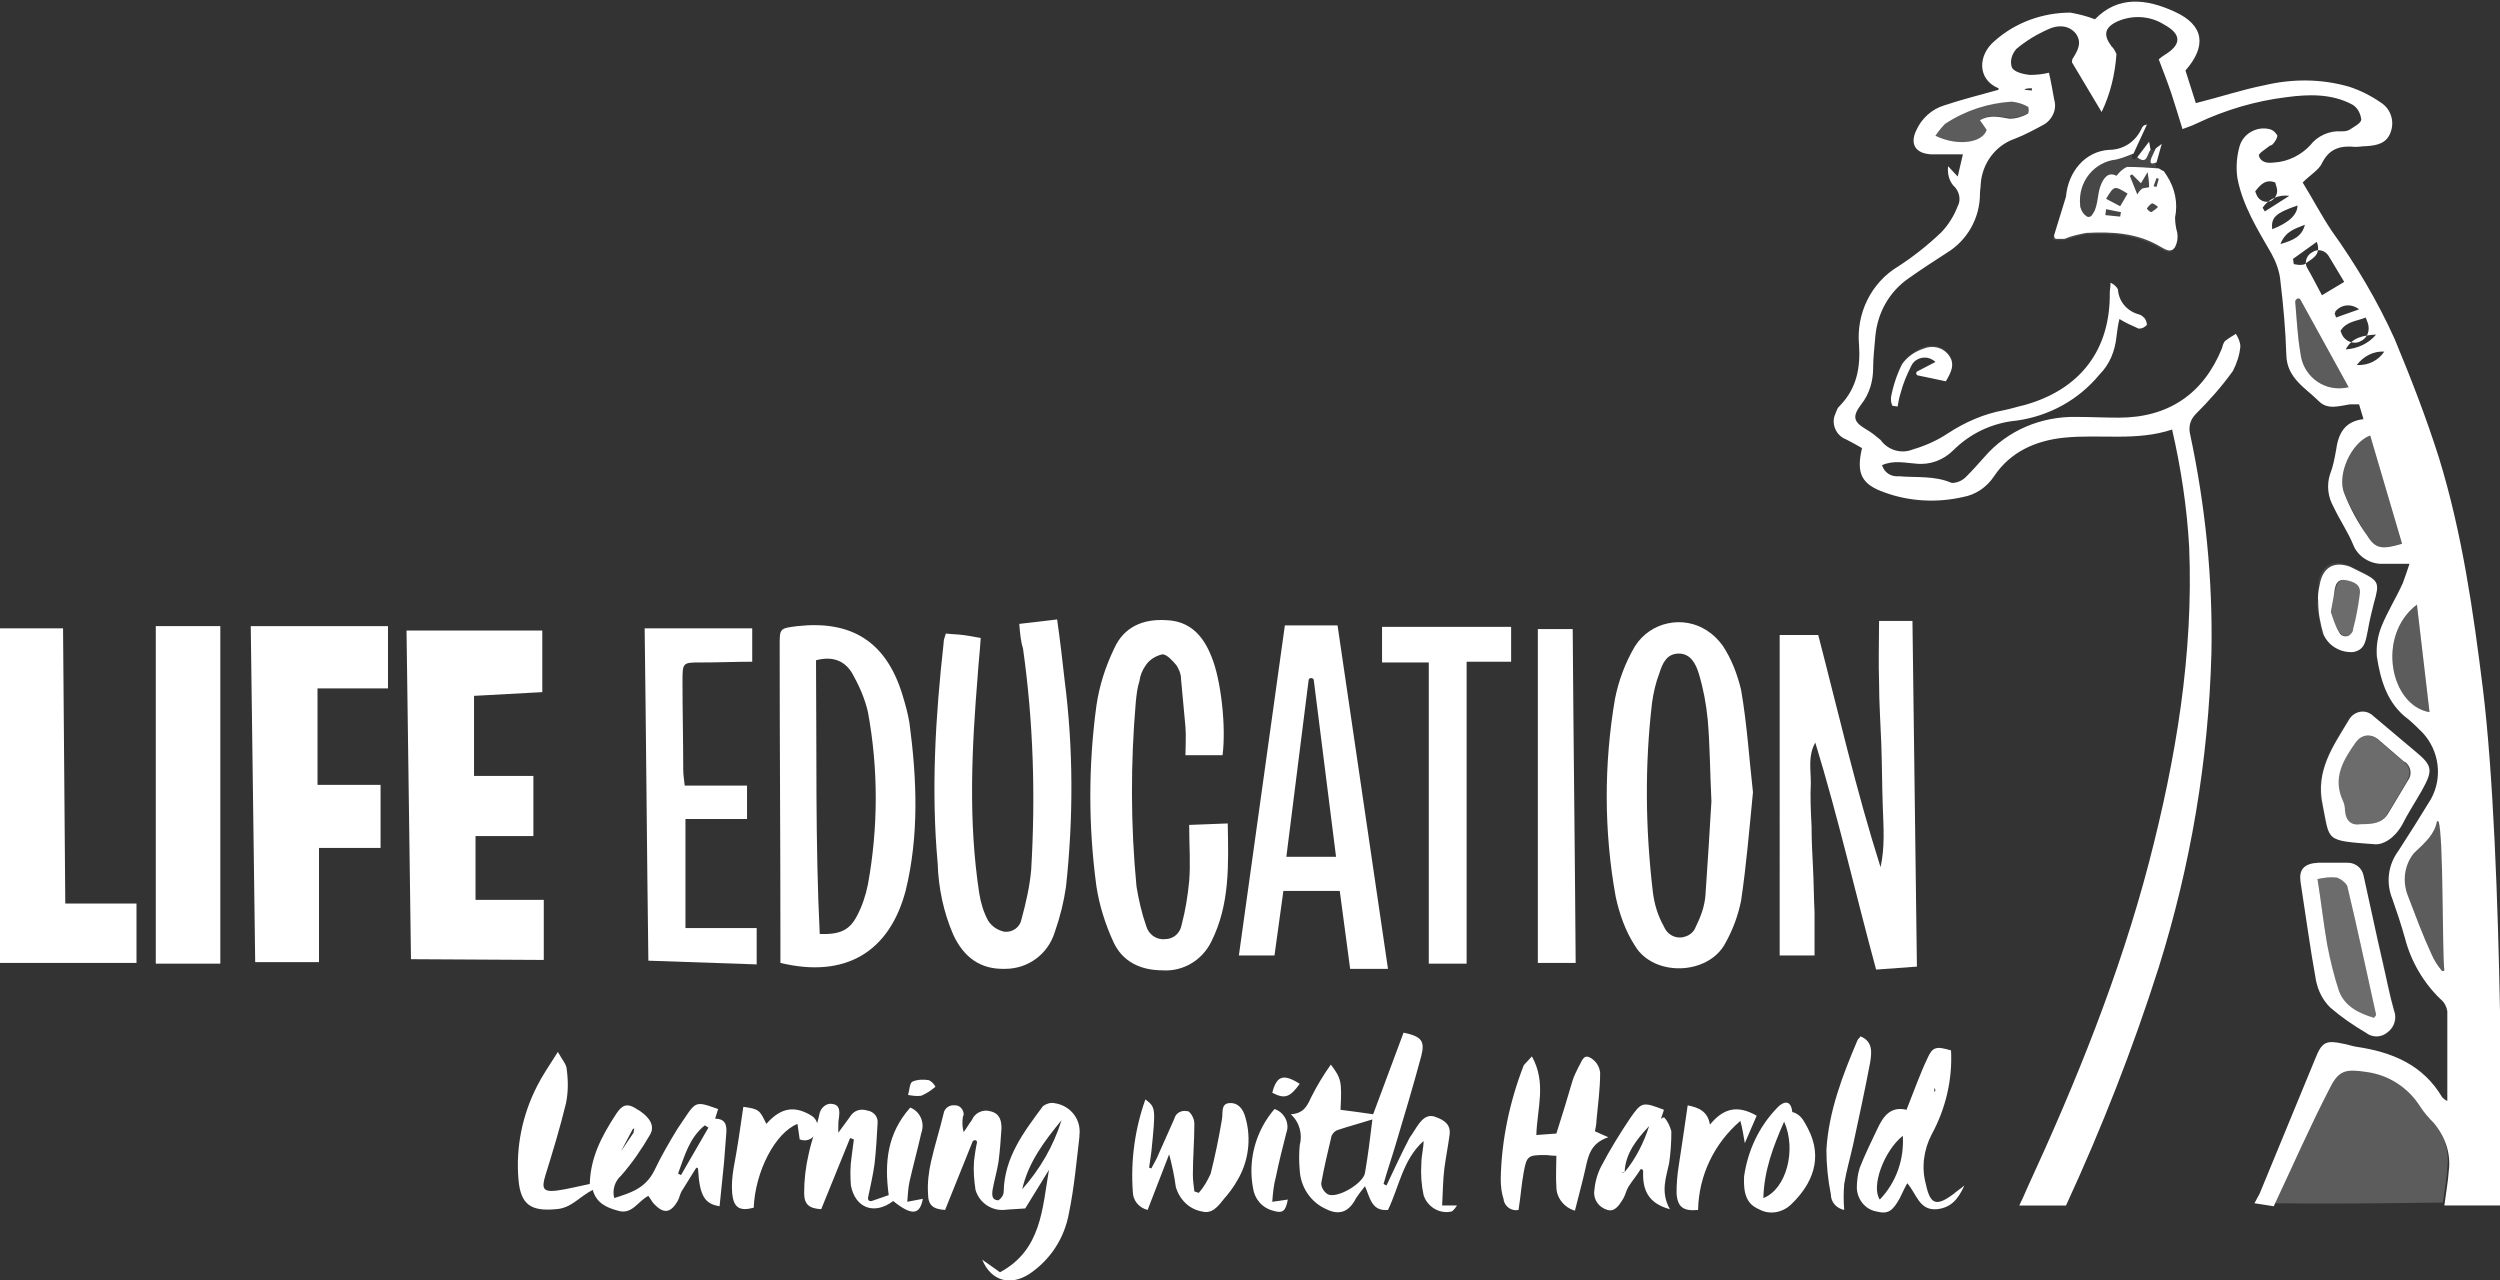 <?xml version="1.0" encoding="utf-8"?>
<!-- Generator: Adobe Illustrator 19.2.1, SVG Export Plug-In . SVG Version: 6.00 Build 0)  -->
<!DOCTYPE svg PUBLIC "-//W3C//DTD SVG 1.1//EN" "http://www.w3.org/Graphics/SVG/1.1/DTD/svg11.dtd">
<svg version="1.1" id="Layer_1" xmlns="http://www.w3.org/2000/svg" xmlns:xlink="http://www.w3.org/1999/xlink" x="0px" y="0px"
	 viewBox="0 0 337 172.6" style="enable-background:new 0 0 337 172.6;" xml:space="preserve">
<rect x="0" y="0" width="337" height="172.6" fill="#333333" stroke="none"/>
<style type="text/css">
	.st0{opacity:0.1;fill:#FFFFFF;enable-background:new    ;}
	.st1{fill:#FFFFFF;}
	.st2{opacity:0.2;fill:#FFFFFF;enable-background:new    ;}
</style>
<title>about-life-education-logo</title>
<path class="st0" d="M291.5,23.2c0-0.1,0-0.1-0.1-0.1c-0.1,0-0.1,0-0.2,0l-0.5-0.3l-0.1-0.9l0.7-2.4l-0.9,0.7
	c-0.2,0.1-0.5,0.1-0.6-0.1c0-0.1-0.1-0.1-0.1-0.2l-0.1-0.7l-1.6,2.1c-0.1,0.2-0.4,0.2-0.5,0.1c-0.1-0.1-0.2-0.3-0.1-0.5l1.9-3.9
	c-0.3,0.1-0.5,0.3-0.7,0.5c-0.8,1.7-2.5,2.9-4.4,2.9c-3.2,0.2-5.5,2.9-5.8,6.3l-1.7,5.6c0.5,0.1,1,0.1,1.5,0.1
	c1-0.3,1.9-0.6,2.9-0.8c3.5-0.2,7,0,10.1,1.9c0.7,0.4,1.4,0.8,1.9,0c0.3-0.6,0.4-1.3,0.3-1.9c-0.1-0.7-0.2-1.4-0.3-2.1
	c0.4-1.9,0-4-1.1-5.6l0.1-0.1l-0.1,0.1L291.5,23.2z M318.7,118.4c-0.3-1.2-1.3-2-2.5-2.1c-1.2,0-2.4,0-3.6,0c-1.9,0.1-2.7,1-2.4,2.5
	c0.7,4.5,1.3,8.9,2.1,13.4c0.3,1.3,0.9,2.6,1.9,3.6c1.5,1.3,3.1,2.4,4.8,3.4c0.9,0.7,2.2,0.7,3-0.1c0.9-0.7,1.2-1.9,0.8-2.9
	c-0.6-2.1-1.1-4.2-1.5-6.4C320.4,126.1,319.5,122.3,318.7,118.4z M320.1,113.8c1.1,0.1,2.6-0.7,3.6-2.6c0.8-1.6,1.8-3.1,2.7-4.7
	c1.5-2.7,1.4-3.3-0.9-5.2c-1.9-1.6-3.8-3.2-5.7-4.8c-0.9-0.8-2.3-0.7-3,0.2c-0.1,0.1-0.2,0.3-0.3,0.4c-2,3.5-4.5,6.8-3.5,11.4
	C314.1,113.4,313.3,113.3,320.1,113.8L320.1,113.8z M312.5,81.1l-0.2,0c0.1,1.4,0.4,2.8,0.7,4.2c0.7,1.6,2.3,2.5,4,2.4
	c1.7-0.2,1.7-1.7,2-3c0.3-1.2,0.5-2.4,0.8-3.6c0.8-2.8,0.7-3-2-4.3c-0.4-0.2-0.8-0.4-1.2-0.6c-2.2-0.8-3.7,0-4.1,2.4
	C312.6,79.5,312.6,80.3,312.5,81.1L312.5,81.1z M255.1,54.7l0.7,0c0.1-0.6,0.2-1.2,0.4-1.8c0.3-1.3,0.8-2.5,1.4-3.6
	c0.5-1,1.7-1.5,2.7-1c0.2,0.1,0.4,0.2,0.6,0.4l-2.5,1.3c-0.1,0.1-0.2,0.2-0.1,0.3c0,0.1,0.1,0.1,0.2,0.1l3.8,0.8
	c0.7-1.2,1.3-2.3,0.4-3.5c-0.8-1-2.2-1.4-3.4-0.9c-1.1,0.4-2.1,1.1-2.9,2.1c-0.7,1.4-1.2,2.9-1.5,4.5C254.9,54,255,54.4,255.1,54.7z
	"/>
<path class="st1" d="M303.9,162.2c0.3-0.6,0.5-0.9,0.7-1.3c2.5-6.1,5-12.1,7.5-18.2c0.9-2.3,1.5-2.5,3.8-2c0.6,0.1,1.1,0.3,1.7,0.4
	c4.8,0.7,9,2.4,11.6,6.8c0.2,0.2,0.4,0.4,0.7,0.5c0-4.1,0-8.1,0-12.1c-0.1-0.6-0.4-1.2-0.9-1.6c-2.3-2.2-4-5.1-4.8-8.2
	c-0.5-1.8-1.1-3.6-1.7-5.3c-0.9-2.2-0.6-4.6,0.8-6.5c1.5-2.3,3-4.7,4.4-7c1.6-2.9,1.1-6.5-1.1-8.9c-0.6-0.6-1.2-1.2-1.9-1.8
	c-2.9-2.1-3.8-5.3-4.3-8.5c-0.1-1.4,0.1-2.7,0.6-4c0.8-2,2-3.9,2.9-5.9c0.3-0.8,0.6-1.7,0.9-2.6c-1.5,0-2.5,0-3.5,0
	c-1.8,0.1-3.5-1-4.1-2.6c-0.7-1.7-1.8-3.3-2.6-5c-0.8-1.4-1-3-0.5-4.5c0.4-1,0.6-2.1,0.8-3.2c0.3-2.2,1.1-3.9,3.7-4.2l-0.6-2
	c-0.4,0-0.8,0-1.2,0c-1.4,0.2-3,0.8-4.2-0.4c-1.8-1.8-4.3-3.1-4.4-6.2c-0.1-3.3-0.4-6.7-0.8-10c-0.1-1.3-0.6-2.6-1.2-3.7
	c-1.9-3.3-3.9-6.5-4.6-10.2c-0.2-1.4-0.1-2.9,0.3-4.3c0.5-1.7,2.3-2.7,4-2.3c0.5,0.1,0.9,0.5,1.1,0.9c-0.1,0.5-0.4,0.9-0.7,1.2
	c-0.1,0.1-0.3,0.1-0.4,0.2c-0.5,0.4-1.5,1-1.4,1.3c0.3,1,1.3,1,2.1,0.9c1.8-0.1,3.6-1,4.8-2.3c1-1.3,2.6-2,4.2-1.9
	c0.4,0,0.7,0,1.1-0.2c0.6-0.4,1.6-0.9,1.6-1.4c-0.1-0.8-0.5-1.6-1.2-2c-2.8-1.5-5.9-1.4-8.9-1c-4.1,0.5-8.2,1.7-12,3.5
	c-0.6,0.3-1.2,0.5-2,0.8c-0.5-1.7-1-3.2-1.5-4.8c-0.5-1.5-1.1-3-1.7-4.6c0.2-0.2,0.5-0.4,0.8-0.6c2.3-1.4,2.3-2.8-0.1-4.1
	c-1.9-1.2-4.3-1.3-6.3-0.4c-1.7,0.8-1.9,1.8-0.8,3.3c0.3,0.3,0.5,0.6,0.7,1.1c-0.2,2.7-0.8,5.3-2,7.8l-4-6.7c0-0.2,0-0.3,0.1-0.5
	c0.7-1.1,1.3-2.2,0.4-3.4c-1-1.2-2.5-1.1-3.6-0.6c-1.6,0.7-3.1,1.6-4.4,2.7c-0.6,0.7-0.9,1.6-0.6,2.5c0.3,0.6,1.5,0.9,2.4,1
	c0.9,0,1.8-0.1,2.6-0.3c0.3,1.3,0.5,2.5,0.7,3.6c0.4,1.3-0.2,2.7-1.4,3.4c-1.3,0.7-2.6,1.4-3.9,1.9c-2.6,0.9-4.4,3.3-4.6,6.1
	c0,0.4-0.1,0.9-0.1,1.3c0,3.3-1.7,6.3-4.5,8c-1.7,1.1-3.4,2.2-5.1,3.4c-2.6,1.8-4.2,4.6-4.5,7.8c-0.1,1.4-0.3,2.8-0.3,4.3
	c0,1.8-0.5,3.5-1.6,4.9c-1.3,1.7-1,2.4,0.7,3.4c0.7,0.4,1.3,0.9,1.9,1.4c1,1.4,2.8,1.9,4.3,1.3c1.7-0.5,3.3-1.2,4.8-2.2
	c2.3-1.5,4.8-2.6,7.5-3.1c1-0.2,1.9-0.5,2.8-0.7c7.5-2.1,11.6-7.4,11.5-15.2c0-0.3,0.1-0.7,0.1-1.3c0.4,0.2,0.8,0.5,1,0.9
	c0.1,1.7,1.3,3,2.9,3.4c0.3,0.1,0.5,0.3,0.7,0.5c0.2,0.3,0.3,0.6,0.3,0.9c-0.3,0.3-0.6,0.5-1.1,0.5c-0.9-0.4-1.8-0.8-2.6-1.3
	c-0.2,0.8-0.3,1.6-0.4,2.4c-0.2,1.9-0.9,3.7-2.3,5.1c-2.8,3.4-6.8,5.6-11.2,6.2c-3.2,0.3-6.2,1.7-8.5,4c-1.3,1.3-3.1,2-5,1.8
	c-1.5-0.1-3-0.5-4.6,0.2c0.3,1,1.2,1.6,2.3,1.5c2.4,0.2,4.8-0.1,7.1,0.9c0.7,0,1.4-0.3,1.9-0.8c0.9-0.9,1.7-1.8,2.5-2.7
	c3.1-3.6,7.7-5.5,12.4-5.4c1.9,0,3.8,0.1,5.7,0.1c6.7,0,11.4-3.2,13.9-9.3c0.1-0.4,0.2-0.7,0.4-1c0.5-0.4,1-0.7,1.5-1
	c0.3,0.5,0.6,1.1,0.6,1.7c-0.1,1.2-0.5,2.3-1,3.3c-1.5,2.1-3.2,4-5,5.8c-0.7,0.7-1,1.6-0.8,2.6c2.1,9.8,3.1,19.7,2.9,29.7
	c-0.4,14.4-2.8,28.6-7.1,42.3c-3.5,11-7.7,21.7-12.5,32.1h-6.3c0.4-0.8,0.7-1.5,1-2.2c6.6-14.3,12.5-28.8,16.5-44.1
	c3.6-13.9,6-28,5.4-42.5c-0.3-5.3-1.1-10.6-2.3-15.8c-4.8,1.6-9.7,0.6-14.6,1.1c-3.8,0.4-7.2,1.9-9.4,5.2c-1,1.5-2.5,2.5-4.2,2.8
	c-3.5,0.8-7.2,0.6-10.5-0.6c-3.2-1.1-3.9-2.6-3.1-6c-0.7-0.4-1.4-0.8-2.2-1.2c-1.3-0.5-2-2.1-1.4-3.4c0.1-0.2,0.1-0.3,0.2-0.5
	c0.1-0.3,0.3-0.5,0.5-0.7c2.2-2.3,2.7-5.1,2.5-8.1c-0.4-4.2,1.6-8.4,5.3-10.6c2-1.3,3.9-2.8,5.7-4.5c1-1,1.8-2.3,2.3-3.6
	c0.5-0.9,0.2-2.1-0.6-2.8c-0.6-0.7-0.8-1.7-0.7-2.6l1.3,1.4l0.7-3c-1.5,0-2.9,0-4.3,0c-2-0.1-2.9-1.3-2-3.2c0.7-1.6,2.1-2.9,3.8-3.4
	c2.4-0.8,4.8-1.4,7.3-2.1c0-0.1,0-0.1,0-0.2c-2.9-1.2-2.8-4.5-0.5-6.4c2.8-2.5,6.5-3.8,10.2-3.8c1.1,0.2,2.3,0.5,3.3,0.9
	c3.1-3.2,6.9-2.8,10.8-1c3.9,1.8,4.3,4.6,1.4,7.9l1.4,4.4c3.2-0.8,6.2-1.8,9.2-2.4c3.8-0.9,7.7-0.9,11.5,0.2
	c1.5,0.5,2.9,1.2,4.2,2.1c1.3,0.8,1.9,2.4,1.4,3.9c-0.5,1.6-1.8,1.9-3.3,2c-0.5,0-1,0.1-1.5,0.1c-2-0.2-3.5,0.2-4.5,2.2
	c-0.4,0.9-1.5,1.5-2.6,2.6c1.3,2.1,2.5,4.4,3.9,6.5c3.3,4.6,6.2,9.5,8.5,14.6c2.2,5.3,4.3,10.7,6,16.1c3.1,10.1,4.6,20.6,5.9,31.1
	c2.8,22.8,2.5,69.6,2.5,69.6h-7.7c0.2-1.6,0.5-3.2,0.6-4.7c0.3-2.3-0.5-4.6-2-6.4c-0.7-0.7-1.4-1.5-1.9-2.3
	c-1.6-2.5-4.2-4.2-7.2-4.6c-2.7-0.4-3.7-0.3-4.9,2.1c-2.7,5.2-5.1,10.7-7.6,16L303.9,162.2L303.9,162.2z M329.2,130.9
	c0.1,0,0.3,0,0.3-0.1c-0.3-2.4-0.1-18.5-0.8-20.1h-0.2c-0.3,1.7-1.5,2.8-3.1,4.3c-1.3,1.6-1.6,3.8-0.8,5.8c1,2.6,2,5.3,3.2,7.9
	C328.1,129.4,328.6,130.2,329.2,130.9L329.2,130.9z M323.8,73.3l-4.3-14.6c-2.6,1-4.5,5.3-3.5,7.8c0.8,2,1.8,3.9,3.1,5.7
	C320.2,74,321.1,74.1,323.8,73.3L323.8,73.3z M325.8,81.5c-5.5,4.2-3.6,13.6,1.7,14.5L325.8,81.5z M310.1,40.4
	c-0.1-0.2-0.3-0.2-0.5-0.1c-0.1,0.1-0.2,0.2-0.2,0.4c0.2,2.3,0.3,4.6,0.7,6.9c0.3,2.9,2.9,5.1,5.9,4.7c0.2,0,0.4-0.1,0.6-0.1
	L310.1,40.4z M260.9,18.3c3.1,1.5,6.4,0.9,6.9-0.8l-0.9-1.3c1.4-0.8,2.7-0.4,4-0.2c0.9,0,1.8-0.3,2.5-0.7c0.1-0.3,0.1-0.6,0-0.9
	c-0.7-0.4-1.4-0.6-2.2-0.7c-3.2,0.2-6.3,1.2-9,3C261.8,17.1,261.3,17.7,260.9,18.3z M306.3,30.9c2.3-0.9,3.4-2,3.4-3.2
	C306.8,28.7,306.1,29.3,306.3,30.9L306.3,30.9z M309.1,34.9l0.1,0.7c0.5,0.1,1,0.2,1.5,0c0.8-0.7,2.3-1.1,1.6-3L309.1,34.9z
	 M320.3,45.1c-1.6,0.1-3.2,0.3-4.1,2C317.8,47,319.3,46.3,320.3,45.1L320.3,45.1z M317.7,49.2c1.5,0.1,2.9-0.6,3.7-1.8
	C320,47.3,318.6,48,317.7,49.2L317.7,49.2z M310.7,30.3c-1.2,0.5-2.6,0.8-3.3,2.6C309.1,32.4,310.3,31.9,310.7,30.3L310.7,30.3z
	 M308.6,26.4c-1.4-0.2-2.8,0.4-3.6,1.6l0.3,0.5L308.6,26.4z M319.2,43.6l-0.3-0.8c-1.2,0.5-2.6,0.5-3.4,1.8l0.2,0.5
	c0.4,0.9,1.6,1.4,2.5,0.9C319.1,45.6,319.5,44.6,319.2,43.6L319.2,43.6z M314.7,42.2l0.2,0.6l3.1-1.1c-1-0.8-2.4-0.7-3.2,0.3
	C314.8,42.1,314.8,42.2,314.7,42.2L314.7,42.2z M306.9,25.3l-0.2-0.7c-1.3-0.5-2,0.3-2.7,1.2l0.2,0.5c0.3,0.7,1.1,1.1,1.9,0.8
	C306.8,26.7,307.1,26,306.9,25.3L306.9,25.3z M311,36.1c0.7,1.2,1.3,2.4,2,3.7l3-1.8c-0.7-1.2-1.4-2.3-2.1-3.5
	c-0.5-0.8-1.5-1-2.2-0.5C310.9,34.4,310.6,35.4,311,36.1L311,36.1z M273.9,12.2l0-0.3c-0.3,0-0.6,0-0.9,0.1c0,0-0.1,0.1-0.1,0.1
	L273.9,12.2z"/>
<path class="st2" d="M306.3,162.2c2.5-5.3,4.9-10.8,7.6-16c1.2-2.4,2.2-2.5,4.9-2.1c3,0.4,5.6,2.1,7.2,4.6c0.6,0.8,1.2,1.6,1.9,2.3
	c1.5,1.7,2.3,4.1,2,6.4c-0.1,1.6-0.4,3.2-0.6,4.7C321.7,162.2,314,162.3,306.3,162.2z"/>
<path class="st1" d="M93.8,157.5c-0.6,1-1.2,1.9-1.8,2.9c-0.3,0.4-0.4,1-0.6,1.4c-1,1.8-2,1.9-3.4,0.3c-0.2-0.3-0.4-0.6-0.6-0.9
	c-1.4,0.7-2.2,2.6-4.1,2c-1.5-0.4-2.9-1-3.4-2.8c-1.8,0.9-2.9,2.5-5,2.6c-3.3,0.3-4.7-0.6-5-3.9c-0.4-4.4,0.5-8.8,2.5-12.7
	c0.7-1.4,1.6-2.7,2.8-4.6c0.6,1.1,1.2,1.7,1.2,2.4c0.2,1.5,0.2,3-0.1,4.5c-0.8,3.3-1.8,6.6-2.8,9.8c-0.5,1.7-0.3,2.2,1.5,2
	c1.5-0.2,3-0.6,4.5-0.9c0.1-3.6,1.6-6.4,3.4-9.2c0.6-0.9,1.2-1.9,2.6-1.1c2,1.1,2.9,2.4,2.1,3.7c-1.1,1.9-2.4,3.8-3.9,5.5
	c-0.8,0.7-1.2,1.9-0.9,3c2.2-0.7,4.2-1.3,5.4-3.7c0.9-1.9,2-3.8,3.1-5.6c2.6-3.8,2.1-3.9,5.5-2.7l-0.4,1.3c1.4,0,1.6,0.9,1.5,2
	c-0.1,1.3-0.2,2.6-0.3,3.9c-0.2,2-0.4,4-0.6,5.9c-2-0.3-2.7-1.4-2.9-5c0-0.1-0.1-0.2-0.2-0.2C93.9,157.4,93.8,157.5,93.8,157.5z
	 M83.7,155.2l1.7-2.5l0.1-0.6l-0.2,0.1L83.7,155.2l0,0.1L83.7,155.2z M91.4,158.2l0.4,0.2l3.7-6.4l-0.5-0.3
	C92.9,153.4,92.3,155.8,91.4,158.2L91.4,158.2z"/>
<path class="st1" d="M132.4,169.8l2.4,1.7c5.6-3,5.7-8.6,6.6-13.8l-3.2,5.2c-1.2,0.1-2,0.1-2.9,0.2c-1.7,0.1-3.3-1-3.8-2.7
	c-0.2-1.3-0.3-2.6-0.2-3.9c0.1-0.8,0.2-1.6,0.4-2.5c0-0.2-0.1-0.3-0.3-0.3c-0.1,0-0.3,0.1-0.3,0.2l-3.7,9.2
	c-1.6-0.1-2.3-0.6-2.3-2.2c-0.1-1.5,0.1-2.9,0.4-4.3c0.5-2.2,1.2-4.4,1.7-6.5c0.1-0.7,0.8-1.2,1.5-1.1c0,0,0.1,0,0.1,0
	c0.6,0,1.1,0.6,1.1,1.2c0,0.1,0,0.2-0.1,0.3c-0.1,0.7-0.1,1.4,0.1,2.1c0.4-0.5,0.7-1.1,1.1-1.6c0.4-1,1.5-1.5,2.5-1.2
	c1.3,0.3,1.5,1.3,1.5,2.3c-0.1,1.5-0.2,3-0.4,4.5c-0.2,1.3-0.6,2.6-0.8,3.8c-0.1,0.7-0.1,1.4,0.8,1.4c0.4-0.3,0.7-0.7,0.7-1.2
	c0.1-4.6,2.7-8,5.3-11.5c0.4-0.3,1-0.5,1.5-0.4c2.2,0.3,3.7,2.2,3.4,4.4c0,0.1,0,0.1,0,0.2c-0.4,3.4-0.7,6.8-1.4,10.2
	c-0.6,3.4-2.5,6.3-5.3,8.2C136.2,173.4,133.6,172.7,132.4,169.8z M137.8,160.3c2.4-2.7,4.2-5.8,5.3-9.3
	C140.8,153.8,138.6,156.7,137.8,160.3L137.8,160.3z"/>
<path class="st1" d="M55.4,129.3c-0.2-15-0.4-29.5-0.6-44.3h18.3v8.3l-9.2,0.5v10.8h8v8.1h-7.8v8.6h9.2v8.1L55.4,129.3L55.4,129.3z"
	/>
<path class="st1" d="M252.9,130.7c-2.8-10.3-5.1-20.5-8.2-30.6c-1,1.8-0.6,3.6-0.6,5.4c-0.1,2,0,3.9,0.1,5.9c0,1.9,0.1,3.8,0.2,5.7
	c0.1,2,0.1,3.9,0.2,5.9c0,1.9,0,3.8,0,5.8h-4.7V85.6h5.2c2.7,10.4,5.1,20.9,8.4,31.3c0.6-2.7,0.4-5.4,0.3-8.1
	c-0.1-2.8-0.1-5.7-0.2-8.5c-0.1-2.8-0.3-5.5-0.3-8.3c-0.1-2.7,0-5.5,0-8.3h4.5c0.2,15.5,0.4,30.9,0.6,46.6L252.9,130.7z"/>
<path class="st1" d="M43,114.3v15.4h-8.6c-0.2-15-0.4-30-0.6-45.3h18.5v8.4h-9.5v13h8.5v8.5L43,114.3L43,114.3z"/>
<path class="st1" d="M137.4,84.1l5.1-0.6c0.4,2.8,0.7,5.4,1,8.1c1.2,9.3,1.2,18.6,0.2,27.9c-0.3,2.1-0.8,4.1-1.5,6.1
	c-0.9,3-3.6,5-6.7,5c-3.4,0.1-5.6-1.6-7-4.6c-1.3-3-2-6.3-2.1-9.6c-0.9-9.9-0.3-19.8,0.8-29.7c0-0.4,0.1-0.7,0.3-1.3
	c0.8,0.1,1.6,0.1,2.3,0.2c0.7,0.1,1.4,0.2,2.4,0.4c-0.1,1.7-0.3,3.4-0.4,5c-0.8,9.8-1.3,19.6,0.2,29.4c0.2,1.3,0.6,2.6,1.2,3.7
	c0.5,0.8,1.3,1.3,2.2,1.5c1.1,0.1,2.1-0.6,2.3-1.7c0.6-2.2,1.1-4.4,1.3-6.6c0.6-10,0.3-20-1.1-29.9
	C137.6,86.5,137.5,85.4,137.4,84.1z"/>
<path class="st1" d="M18.4,129.8H0V84.7h8.5l0.3,37.1h9.6L18.4,129.8L18.4,129.8z"/>
<path class="st1" d="M105.2,129.8c0-1.2,0-2.3,0-3.3c0-13.2-0.1-26.3-0.1-39.5c0-2.3,0-2.3,2.4-2.6c7.3-0.8,11.9,2.1,14.1,9.1
	c0.4,1.3,0.8,2.7,1,4c1,7.5,1.3,15.1-0.5,22.5C119.9,128.4,113.9,131.9,105.2,129.8z M110,89c0.1,12.4-0.1,24.7,0.5,36.9
	c2.7,0.1,4-0.5,5-2.4c0.7-1.3,1.2-2.8,1.5-4.3c1.4-7.7,1.4-15.6,0-23.2c-0.4-1.8-1.2-3.6-2.1-5.2C113.9,89.1,112.3,88.4,110,89z"/>
<path class="st1" d="M236.3,106.8c-0.5,5.1-0.9,9.9-1.6,14.6c-0.4,2-1.1,3.9-2.1,5.7c-2.3,4.4-9.7,4.6-12.2,0.4
	c-1.3-2-2.1-4.3-2.6-6.6c-1.6-8.8-1.6-17.9-0.1-26.7c0.5-2.5,1.4-4.9,2.7-7.1c2.1-3.3,6.5-4.2,9.7-2.1c0.8,0.5,1.5,1.2,2.1,2
	c1.2,1.8,2,3.9,2.5,6C235.5,97.6,235.8,102.4,236.3,106.8z M230.7,108c-0.2-4.1-0.2-7.6-0.5-11c-0.2-2.1-0.6-4.2-1.2-6.2
	c-0.4-1.3-1.1-2.7-2.7-2.7c-1.6,0-2.2,1.3-2.6,2.6c-0.5,1.3-0.8,2.6-1,4c-1,8.5-0.9,17,0.1,25.5c0.2,1.7,0.7,3.3,1.5,4.7
	c0.5,1.2,1.8,1.8,3,1.3c0.6-0.2,1.1-0.7,1.3-1.3c0.7-1.4,1.2-2.8,1.3-4.3C230.2,116.1,230.5,111.7,230.7,108L230.7,108z"/>
<path class="st1" d="M164.8,101.8h-5c0-1.3,0.1-2.5,0-3.8c-0.2-2.2-0.4-4.3-0.6-6.5c0-0.7-0.3-1.3-0.6-1.8c-0.5-0.6-1.3-1.5-1.9-1.5
	c-0.9,0.2-1.7,0.7-2.2,1.4c-0.5,0.7-0.8,1.4-0.9,2.2c-0.3,0.9-0.4,1.9-0.5,2.9c-0.7,8.2-0.7,16.5,0.1,24.8c0.3,1.8,0.7,3.6,1.3,5.3
	c0.3,1.1,1.3,1.9,2.5,1.8c1.2,0,2.1-0.8,2.3-2c0.5-1.9,0.8-3.8,1-5.8c0.2-2.5,0-4.9,0-7.6l5.2-0.2c0.1,5.6,0.3,10.9-2.2,15.9
	c-1.2,2.5-3.8,4.1-6.6,3.9c-3,0-5.4-1.2-6.6-3.8c-1.1-2.4-1.9-4.9-2.3-7.5c-1.1-8.1-1.1-16.3,0-24.4c0.4-2.7,1.2-5.2,2.4-7.7
	c1.3-2.9,3.9-4,7-3.8c3.2,0.1,5,2.1,6.1,4.9C164.6,91.6,165.3,98,164.8,101.8z"/>
<path class="st1" d="M173.2,84.3h7.1l6.8,46.3H182l-1.4-10.5H173l-1.2,8.7H167L173.2,84.3z M177.1,91.7c0-0.2-0.2-0.3-0.4-0.3
	c-0.2,0-0.3,0.2-0.3,0.3l-3,23.8h6.7L177.1,91.7z"/>
<rect x="21" y="84.4" class="st1" width="8.7" height="45.5"/>
<path class="st1" d="M92.3,105.9h8.4v4.5h-8.3v14.7h9.6v4.9l-14.6-0.5c-0.2-15-0.3-29.8-0.5-44.8h14.5v4.5c-2.2,0-4.5,0.1-6.9,0.1
	C92,89.3,92,89.3,92,91.9c0,3.9,0.1,7.9,0.1,11.8C92.1,104.4,92.2,105,92.3,105.9z"/>
<polygon class="st1" points="203.7,89.2 197.7,89.2 197.7,129.9 192.6,129.9 192.6,89.3 186.3,89.3 186.3,84.5 203.7,84.5 "/>
<path class="st1" d="M212.4,129.8h-5.1v-45h4.7C212.1,99.6,212.3,114.6,212.4,129.8z"/>
<path class="st1" d="M186.9,159.8c1-2.1,2-4.3,3.1-6.4c0.1-0.2,0.3-0.4,0.4-0.6c0.8-1.2,1.6-2.9,3.2-2.2c1.1,0.4,2,1,1.8,2.4
	c-0.2,1.5-0.5,3-0.7,4.5c-0.2,1.6-0.2,3.3-0.3,5h2c-0.2,0.3-0.4,0.6-0.7,0.8c-1.6,0.4-3.3-0.6-3.8-2.2c-0.3-1.4-0.4-2.8-0.3-4.3
	c0-1,0.3-2,0.3-3c-2.8,2.5-3.3,6.2-4.8,9.3c-2.2,0.2-2.4-1.6-3.1-3.2c-0.4,0.5-0.8,1-1.2,1.6c-0.9,1.8-2.2,2.4-4,1.5
	c-2.1-0.9-3.5-3-3.6-5.3c-0.1-1.1-0.1-2.2,0-3.3c0.4-1.5,0-3.1-1.2-4.2c1.7-0.1,2.2-1.1,2.7-2.2c0.8-1.6,1.7-3.1,2.7-4.5
	c1.4,1.9,1.5,2.2,1.3,6.1c0.8,0.1,1.5,0.2,2.3,0.3c0.7,0.1,1.4,0.2,2.1,0.3l4.1-11c2.4,0.5,2.9,1.1,2.4,3.1
	c-1.1,4.1-2.3,8.1-3.5,12.1c-0.5,1.7-1.1,3.4-1.6,5.2L186.9,159.8z M185,150.9c-1.6,0.5-3.1,0.9-4.6,1.4c-0.4,0.1-0.7,0.4-0.9,0.8
	c-0.5,2.1-1,4.2-1.4,6.4c0,0.6,0.4,1.2,0.9,1.5c1.3,0.6,4.8-1.5,5-2.9C184.4,155.8,184.7,153.4,185,150.9L185,150.9z"/>
<path class="st1" d="M206.5,142.4c2,3.6,0.7,7,0.6,10.6l2.7-0.2c0.8-2.5,1.5-4.8,2.2-7.2c0.2-0.6,0.5-1.2,0.8-1.8
	c0.4-0.6,0.6-1.8,1.6-1.2c0.7,0.4,1.2,1.1,1.3,2c0,2.2-0.3,4.3-0.5,6.5c0,0.4-0.1,0.9-0.2,1.4l1.8,0.8c-2.4,0.8-2.7,2.5-3.1,4.3
	c-0.4,1.8-0.9,3.6-1.4,5.6c-1.4-0.4-2.5-1.7-2.5-3.2c-0.1-1.4,0-2.7,0-4.2c-0.7,0-1.1-0.1-1.5-0.1c-2.3,0-2.5,0.1-2.9,2.3
	c-0.3,1.6-0.4,3.2-0.7,5.1c-0.9,0.2-1.8-0.4-2-1.3c0,0,0,0,0-0.1c-0.3-0.9-0.4-1.8-0.4-2.8c0.1-5.2,1.2-10.4,3.1-15.3
	C205.7,143.3,206.1,142.8,206.5,142.4z"/>
<path class="st1" d="M122.3,162l2.1-0.4c-0.4,2.2-1.5,2.3-4,0.3c-2.5,1.9-5.1,1-5.7-2.1c-0.1-1.3-0.1-2.6,0.1-3.9
	c0.1-0.8,0.2-1.6,0.3-2.3l-0.5-0.2l-3.9,9.6c-1.6-0.1-2.3-0.6-2.3-2.2c0-1.7,0.2-3.5,0.6-5.2c0.4-1.9,1.1-3.7,1.5-5.6
	c0.2-0.7,0.9-1.3,1.6-1.2c1.1,0.1,1.1,0.9,1,1.8c-0.1,0.5-0.1,1-0.1,2.1c0.7-1,1.2-1.6,1.6-2.2c0.5-0.8,1.4-1.1,2.3-0.8
	c0.8,0.1,1.5,0.8,1.4,1.7c-0.1,1.8-0.2,3.6-0.4,5.4c-0.2,1.6-0.6,3.2-0.9,4.7c0,0.2,0.1,0.4,0.3,0.4c0.1,0,0.1,0,0.2,0l2.3-0.8
	c-0.6-4.4-0.2-8.3,2.9-11.8c1.3,0.5,2,2,1.5,3.4c-0.5,2.2-1.1,4.4-1.6,6.6C122.4,160.2,122.4,161,122.3,162z"/>
<path class="st1" d="M155.9,156.2c0.8-1.8,1.6-3.6,2.4-5.4c0.2-0.8,1-1.2,1.8-1c0,0,0.1,0,0.1,0c0.5,0.4,0.8,1.1,0.8,1.7
	c0,2.3-0.2,4.5-0.2,6.8c0,0.8,0.1,1.5,0.2,2.3l0.6,0.2c0.7-0.8,1.2-1.7,1.6-2.6c0.6-2.4,1.1-4.8,1.5-7.2c0.2-0.9-0.2-2.2,1-2.3
	c1.2-0.1,1.9,0.8,2.2,2c0.8,2.8,0.4,5.9-1.1,8.4c-0.5,0.9-1.1,1.7-1.8,2.5c-0.8,1-1.6,2.1-3,1.7c-1.7-0.3-3-1.6-3.5-3.3
	c-0.2-1.5-0.5-2.9-0.9-4.4l-2.9,7.5c-1.2-0.3-2-1.3-2-2.5c-0.3-4.2,0.3-8.5,1.7-12.4c1.4,1.1,1.4,1.1,0.8,7.1l-0.3,2.1l0.3,0.1
	L155.9,156.2z"/>
<path class="st1" d="M257,149.6c1-2.5,1.8-4.8,2.8-6.9c0.7-1.6,1.2-1.7,3.2-1.1c0.2,3.9-0.7,7.8-2.6,11.3c-1.1,2.1-1.4,4.5-0.8,6.7
	c0.6,2.8,1.4,3.1,3.8,1.3c0.3-0.3,0.7-0.5,1.4-1.1c-0.9,2-1.9,3-3.7,3.2c-2.4,0.2-2.7-2-4-3.5c-0.4,0.7-0.7,1.4-1,2
	c-1,1.8-1.6,2.2-3.2,1.8c-1.5-0.3-2.5-1.6-2.6-3.1c0-0.9,0.1-1.9,0.4-2.8c0.7-1.8,1.6-3.6,2.4-5.3
	C253.9,150.4,254.9,149.1,257,149.6z M256.5,153.1c-2.6,2.1-4.3,6.9-3.1,8.6C255.6,159.4,256.7,156.3,256.5,153.1L256.5,153.1z
	 M260.7,147.2c0.1-0.1,0.1-0.1,0.2-0.2c0-0.1-0.1-0.3-0.1-0.4L260.7,147.2z"/>
<path class="st1" d="M225.1,163c-3-0.8-3.7-2.7-3.6-5.1c0-0.1-0.1-0.3-0.2-0.3c-0.1,0-0.2,0-0.2,0.1c-0.5,0.8-1.1,1.5-1.6,2.3
	c-0.3,0.5-0.4,1.1-0.7,1.6c-0.5,0.8-1.1,1.8-2.1,1.5c-1.1-0.3-1.9-1.3-1.8-2.5c0.1-1.2,0.4-2.3,0.9-3.3c1.2-2.3,2.5-4.4,3.9-6.5
	c1.6-2.3,1.7-2.3,4.6-1.2l-0.4,1.2l0.4-0.2c0.5,0.5,0.8,1.2,1,1.9c0,1.5-0.1,2.9-0.3,4.3C224.6,158.7,223.8,160.7,225.1,163z
	 M219,158c1.5-1.8,2.6-4,3.3-6.2C220.6,153.6,219.1,155.5,219,158l-0.3,0l0,0.1L219,158z"/>
<path class="st1" d="M235.1,158.6c0.5-3.5,2-6.7,4.4-9.2c0.7-0.8,1.9-1.4,2.1,0.5c1.2,0.3,1.6,1.3,2.1,2.2c2.1,4,0.6,7.5-2.2,10.2
	c-1.2,1.2-3,1.5-4.4,0.7C235.4,162.3,235,160.8,235.1,158.6z M240.5,151.2c-1.5,3.4-2.7,6.6-2.8,10.3
	C240.8,160.3,242.2,155,240.5,151.2L240.5,151.2z"/>
<path class="st1" d="M250.8,139.7c1.7,0.7,1.5,2.2,1.3,3.5c-0.7,3.7-1.5,7.4-2.3,11.1c-0.4,1.8-0.9,3.5-1.2,5.3
	c-0.1,1.2-0.1,2.3,0,3.5c-1-0.2-1.8-1-1.8-2.1c-0.4-2-0.6-4-0.6-6c0.3-5.2,2.2-10.1,4.2-14.8C250.5,140,250.7,139.9,250.8,139.7z"/>
<path class="st1" d="M100.2,149.2c2.1,0.3,2.2,0.4,3.1,2.3c1.7-1.9,3.5-2.7,6.1-1.1c0.8,0.5,1.1,1.6,0.5,2.5c-0.4,0.6-1,0.9-1.7,0.8
	l-0.4-0.1l-0.3-2.1c-3,1.2-5.7,6.4-5.9,11.3c-1.9,0.5-2.7,0-2.9-1.9c-0.1-1.2,0-2.3,0.2-3.5C99.4,154.8,99.8,152,100.2,149.2z"/>
<path class="st1" d="M228.9,163.1c-2,0.2-2.8-0.4-2.9-2.3c0-1.2,0.1-2.5,0.3-3.7c0.4-2.6,0.8-5.3,1.2-8.1c1.5,0.3,2.7,0.8,3,2.6
	c1.8-2.2,3.7-2.7,6.3-1.2l-1.6,3.7c-0.2-1.2-0.3-1.9-0.6-3C231.1,154.1,229,158.4,228.9,163.1z"/>
<path class="st1" d="M171.5,162l2.1-0.3c-0.3,1.6-0.7,1.9-2,1.5c-1.5-0.4-2.5-1.6-2.7-3.1c-0.7-3.8,0.4-7.7,2.9-10.6
	c1.3,0.4,2.1,1.9,1.6,3.2c0,0,0,0,0,0c-0.5,2-1,3.9-1.4,5.9C171.7,159.7,171.6,160.7,171.5,162z"/>
<path class="st1" d="M175.2,146.1c-1.3,1.8-2,2.1-3.7,1.2C172.1,145,173,144.7,175.2,146.1z"/>
<path class="st1" d="M126.1,146.5c-0.6,0.5-1.2,0.9-1.9,1.2c-0.6,0.1-1.2,0-1.8-0.1c0.2-0.6,0.2-1.6,0.6-1.8
	c0.7-0.3,1.5-0.3,2.2-0.2C125.6,145.8,125.9,146.1,126.1,146.5z"/>
<path class="st1" d="M292.1,23.7c1.1,1.7,1.5,3.7,1.1,5.6c0,0.7,0.1,1.4,0.3,2.1c0.1,0.7,0,1.3-0.3,1.9c-0.5,0.8-1.2,0.4-1.9,0
	c-3.1-1.9-6.6-2.1-10.1-1.9c-1,0.2-2,0.4-2.9,0.8c-0.4,0-0.8,0-1.1,0c-0.2,0-0.3-0.2-0.3-0.4c0,0,0,0,0-0.1l1.6-5.2
	c0.3-3.4,2.6-6.1,5.8-6.3c1.9,0,3.6-1.1,4.4-2.9c0.1-0.3,0.4-0.5,0.7-0.5l-1.8,3.9c-0.8,0.3-1.5,0.6-2.3,0.8c-3,0.3-5.2,3-4.9,6.1
	c0,0.2,0,0.3,0.1,0.5c0.1,0.4,0.4,0.8,0.7,1c0.2,0.2,0.5,0.2,0.7,0c0,0,0,0,0.1-0.1c0.2-0.3,0.4-0.6,0.5-1c0.3-0.9,0.3-1.9,0.6-2.8
	c0.4-1.2,1.1-2.1,2.2-1.5c0.4-0.5,0.8-0.9,1.4-1.2c1.4,0,2.9,0.1,4.3,0.2l0.5,0.3c0.1,0,0.2,0.1,0.2,0.1L292.1,23.7L292.1,23.7z
	 M285.8,27.8l1-1.7c-1.8-1.1-1.8-1.1-2.9,0.7L285.8,27.8z M287.4,23.5l-0.3,0.2l1,2.5c0.2-0.3,0.4-0.6,0.7-0.8
	c0.3-0.1,0.9-0.1,0.9-0.2c0-0.7-0.1-1.4-0.2-2l-0.9,1.5L287.4,23.5z M283.9,28.2l-0.1,0.8l2,0.2l0.1-0.6L283.9,28.2z M290.9,27.9
	c-0.2-0.2-0.5-0.4-0.8-0.5c-0.3,0.2-0.5,0.4-0.7,0.7c0.1,0.2,0.3,0.4,0.6,0.5C290.3,28.4,290.6,28.2,290.9,27.9L290.9,27.9z
	 M290.3,25.1l0.4,0.1l0.3-1.1l-0.3-0.1L290.3,25.1z"/>
<path class="st1" d="M316.5,116.3c1,0,1.9,0.7,2.1,1.7c0.9,4,1.7,7.9,2.6,11.8c0.5,2.1,0.9,4.3,1.5,6.4c0.4,1,0.1,2.2-0.8,2.9
	c-0.9,0.8-2.1,0.8-3,0.1c-1.7-1-3.3-2.1-4.8-3.4c-1-1-1.6-2.2-1.9-3.6c-0.8-4.4-1.4-8.9-2.1-13.4c-0.2-1.6,0.5-2.4,2.4-2.5
	C313.8,116.3,315.1,116.3,316.5,116.3z M312.4,118.5c0.5,3.1,0.8,5.9,1.3,8.8c0.4,2.1,0.9,4.2,1.6,6.3c0.8,2.1,2.7,3,4.7,3.6
	c0.1-0.1,0.2-0.2,0.3-0.4c-1.3-5.8-2.5-11.6-3.9-17.4c-0.3-0.5-0.8-0.9-1.4-1.1C314.2,118.2,313.3,118.3,312.4,118.5L312.4,118.5z"
	/>
<path class="st1" d="M320.1,113.8c-6.8-0.5-6-0.4-7-5.3c-1-4.6,1.4-7.9,3.5-11.4c0.6-1.1,1.9-1.5,2.9-0.9c0.2,0.1,0.3,0.2,0.4,0.3
	c1.9,1.6,3.8,3.2,5.7,4.8c2.3,1.9,2.4,2.5,0.9,5.2c-0.9,1.6-1.9,3.1-2.7,4.7C322.7,113.1,321.2,113.9,320.1,113.8z M318.2,111.1
	c1.6,0,2.9-0.1,3.7-1.4c0.9-1.5,1.8-3,2.7-4.5c0.6-0.8,0.4-1.9-0.4-2.5c0,0,0,0-0.1,0c-1.2-1-2.4-2.1-3.6-3.1
	c-0.9-0.7-2.1-0.6-2.8,0.3c0,0-0.1,0.1-0.1,0.1c-1.7,2.4-3.2,4.8-1.8,7.9c0.2,0.4,0.3,0.9,0.3,1.3
	C316.2,110.7,317,111.3,318.2,111.1L318.2,111.1z"/>
<path class="st1" d="M312.7,78.8c0.4-2.3,1.9-3.2,4.1-2.4c0.4,0.2,0.8,0.4,1.2,0.6c2.7,1.3,2.8,1.5,2,4.3c-0.3,1.2-0.6,2.4-0.8,3.6
	c-0.3,1.3-0.3,2.7-2,3c-1.7,0.1-3.3-0.8-4-2.4c-0.4-1.4-0.7-2.8-0.7-4.2C312.4,80.4,312.5,79.6,312.7,78.8z M314.2,82.5
	c0.3,0.9,0.6,1.9,1.1,2.7c0.2,0.5,0.8,0.7,1.3,0.5c0.3-0.2,0.6-0.5,0.6-0.9c0.4-1.5,0.7-3.1,0.9-4.7c0.2-1.3-0.8-1.7-1.9-1.9
	c-1.1-0.2-1.4,0.6-1.5,1.4C314.6,80.5,314.4,81.3,314.2,82.5L314.2,82.5z"/>
<path class="st1" d="M255.1,54.7c-0.2-0.4-0.2-0.7-0.2-1.1c0.3-1.6,0.8-3.1,1.5-4.5c0.7-1,1.7-1.7,2.9-2.1c1.2-0.5,2.6-0.2,3.4,0.9
	c0.9,1.2,0.3,2.3-0.4,3.5l-3.8-0.8c-0.1,0-0.2-0.2-0.2-0.3c0-0.1,0.1-0.1,0.1-0.2l2.5-1.3c-0.8-0.8-2.1-0.8-2.9,0
	c-0.2,0.2-0.3,0.4-0.4,0.6c-0.6,1.2-1.1,2.4-1.4,3.6c-0.2,0.6-0.3,1.2-0.4,1.8L255.1,54.7z"/>
<path class="st1" d="M290.7,21.9c-0.6,0.2-1,0.3-0.7-0.6c0.2-0.4,0.4-0.9,0.6-1.3l0.8-0.6L290.7,21.9z"/>
<path class="st1" d="M289.9,20.2c-0.5,0.5-0.4,2.1-1.8,1l1.6-2.1L289.9,20.2z"/>
<polygon class="st1" points="292.1,23.7 292.1,23.7 292.2,23.6 "/>
<path class="st2" d="M329.2,130.9c-0.6-0.7-1.1-1.5-1.5-2.3c-1.1-2.6-2.1-5.3-3.2-7.9c-1-2.3-0.3-5,1.6-6.7c0.9-1,1.7-2.1,2.2-3.3
	c0.1-0.2,0.3-0.3,0.5-0.2c0.1,0.1,0.2,0.2,0.2,0.3l0.7,19.8c0,0.2-0.1,0.3-0.3,0.3C329.4,131,329.3,131,329.2,130.9z"/>
<path class="st2" d="M323.8,73.3c-2.7,0.8-3.6,0.7-4.7-1.1c-1.2-1.8-2.2-3.7-3.1-5.7c-1-2.5,0.9-6.8,3.5-7.8L323.8,73.3z"/>
<path class="st2" d="M325.8,81.5l1.7,14.5C322.2,95.1,320.3,85.8,325.8,81.5z"/>
<path class="st2" d="M310.1,40.4l6.5,11.8c-2.9,0.7-5.7-1.1-6.4-4c0-0.2-0.1-0.4-0.1-0.6c-0.4-2.3-0.5-4.6-0.7-6.9
	c0-0.2,0.1-0.4,0.3-0.4C309.9,40.2,310,40.3,310.1,40.4z"/>
<path class="st2" d="M260.9,18.3c0.4-0.6,0.9-1.2,1.4-1.7c2.7-1.8,5.8-2.8,9-3c0.8,0.1,1.5,0.3,2.2,0.7c0.1,0.3,0.1,0.6,0,0.9
	c-0.8,0.4-1.6,0.7-2.5,0.7c-1.3-0.1-2.5-0.6-4,0.2l0.9,1.3C267.3,19.3,264,19.8,260.9,18.3z"/>
<path class="st2" d="M312.4,118.5c0.9-0.2,1.8-0.3,2.6-0.2c0.6,0.1,1.1,0.5,1.4,1.1c1.4,5.8,2.6,11.6,3.9,17.4
	c-0.1,0.1-0.2,0.3-0.3,0.4c-2-0.5-3.9-1.4-4.7-3.6c-0.7-2-1.3-4.2-1.6-6.3C313.2,124.4,312.9,121.5,312.4,118.5z"/>
<path class="st2" d="M318.2,111.1c-1.2,0.2-2-0.4-2.2-1.9c0-0.5-0.1-0.9-0.3-1.3c-1.3-3.1,0.1-5.6,1.8-7.9c0.6-0.9,1.9-1.1,2.8-0.5
	c0,0,0.1,0.1,0.1,0.1c1.2,1,2.4,2.1,3.6,3.1c0.8,0.5,1,1.6,0.5,2.4c0,0,0,0,0,0.1c-0.9,1.5-1.8,3-2.7,4.5
	C321.1,111,319.8,111.1,318.2,111.1z"/>
<path class="st2" d="M314.3,82.9c-0.1-0.2-0.1-0.5,0-0.8c0.2-1,0.3-1.7,0.5-2.5c0.2-0.8,0.5-1.6,1.5-1.4c1,0.2,2.1,0.6,1.9,1.9
	c-0.2,1.6-0.5,3.1-0.9,4.7c0,0.6-0.5,1-1.1,0.9c-0.4,0-0.7-0.3-0.9-0.6C314.9,84.5,314.5,83.7,314.3,82.9z"/>
</svg>
